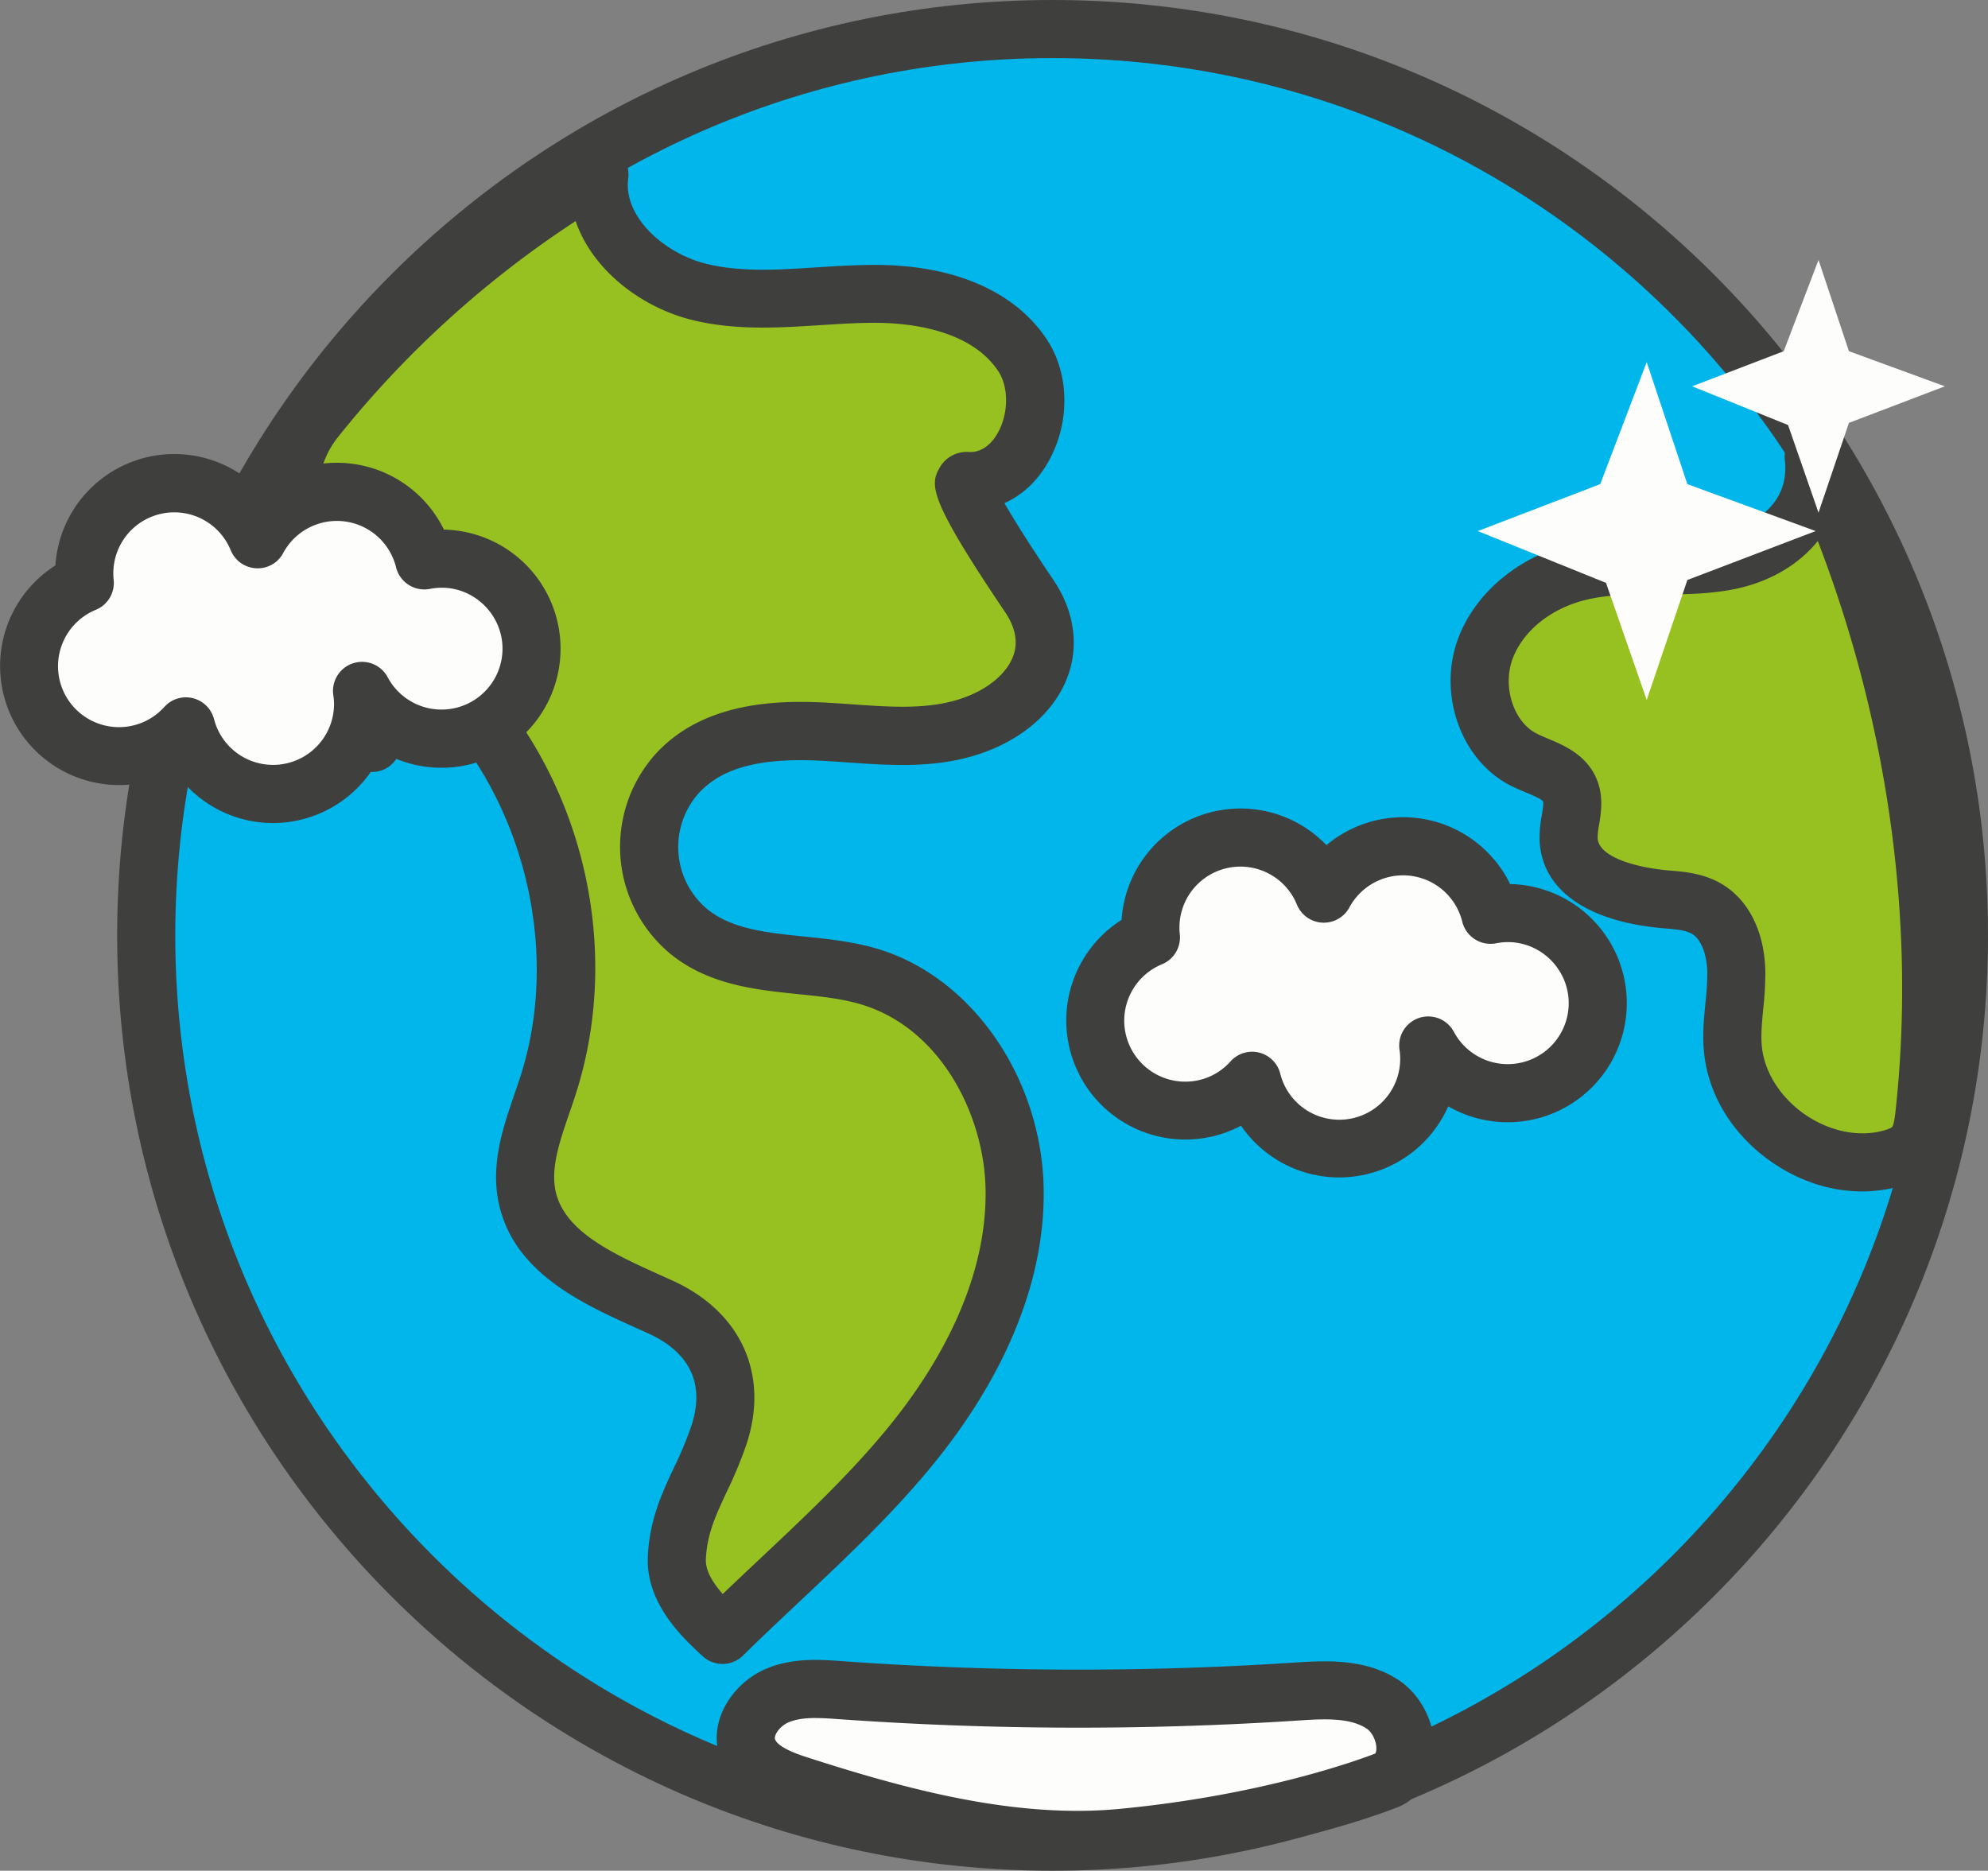 <svg xmlns="http://www.w3.org/2000/svg" width="1080" height="1016.35" viewBox="0 0 1080 1016.35"><rect x="0" y="0" width="1080" height="1016.35" fill="#808080" stroke="none"/><g id="Слой_2" data-name="Слой 2"><g id="Sticker06_239194180"><g id="Sticker06_239194180-2" data-name="Sticker06_239194180"><circle cx="571.83" cy="508.17" r="492.39" transform="translate(-191.85 553.18) rotate(-45)" fill="#00b6eb"/><path d="M571.83 1016.35c-280.21.0-508.18-228-508.18-508.18S291.62.0 571.83.0 1080 228 1080 508.17 852 1016.35 571.83 1016.35zm0-984.79C309 31.56 95.22 245.37 95.22 508.17S309 984.79 571.83 984.79 1048.44 771 1048.44 508.17 834.63 31.56 571.83 31.56z" fill="#3f3f3e"/><path d="M325.64 94.81c-4.06 30.63 25 56.95 55.09 64.05s61.48 1.09 92.38.86 65.28 7.57 82.36 33.32.78 70.44-30 68.36C515.74 260.74 558 322 560 325.08c19.18 30-.18 58.41-32.28 69.35-25.18 8.59-52.63 4.65-79.2 3.17-28.67-1.6-60.22.81-80.29 22.37-23 24.74-20.09 65.2 6.28 86.35 27 21.66 65.27 14.57 97.85 24.32 47.72 14.28 78 65.47 78.87 115.27s-22.66 97.27-53.7 136.22-69.55 71.14-105 106.12c-12.36-11.37-25.54-25.15-24.77-41.92 1.18-26.16 14.88-42.08 23-67 10-30.7-2.36-55.76-31.73-69.14s-64.85-27.34-72.32-58.74c-4.94-20.75 4.72-41.75 11.21-62.07 24.72-77.38.79-168.08-58.87-223.2 3 2.81-6.17-40-36.87 37.45-33.14-7.31-50.74-77-44.54-142.2a64.45 64.45.0 0 1 14-34.09A570.59 570.59.0 0 1 321.45 96.1z" fill="#97c121"/><path d="M392.48 904a15.72 15.72.0 0 1-10.68-4.16c-10.85-10-31-28.54-29.86-54.25.9-19.83 7.72-34.43 14.32-48.54a194.74 194.74.0 0 0 9.41-22.62c9.19-28.29-7.58-42.75-23.27-49.89l-5.93-2.69C316.88 708.55 280 692 271.28 655.12c-5.17-21.73 1.93-42.37 8.18-60.58 1.15-3.34 2.29-6.65 3.35-9.95 22.39-70.1.91-153.73-52.23-204.62-3.33 5.58-8 14.71-13.81 29.48a15.77 15.77.0 0 1-18.07 9.6c-44.13-9.73-63.56-88.53-56.85-159.1a80 80 0 0 1 17.42-42.47 582.89 582.89.0 0 1 154-134.89A15.48 15.48.0 0 1 316.81 81L321 79.72a15.79 15.79.0 0 1 20.29 17.16c-2.8 21.15 20 41.18 43.07 46.61 18.58 4.39 38.35 3.11 59.27 1.77 9.57-.62 19.46-1.25 29.37-1.32 44.33-.55 78.14 14 95.63 40.38 12.62 19 12.82 46.05.49 67.26-5.86 10.1-14 17.56-23.43 21.76 4.5 7.89 12.28 20.51 25.73 40.48 1 1.46 1.63 2.43 1.85 2.77 10.25 16 12.77 33.77 7.1 50-6.7 19.17-24.05 34.77-47.59 42.8-24.11 8.21-48.66 6.49-72.4 4.82-4.27-.3-8.53-.6-12.77-.83-34-1.93-54.92 3.46-67.86 17.36a44 44 0 0 0 4.6 63.29c13.44 10.77 32.24 12.7 52.15 14.74 13.24 1.35 26.93 2.75 40.36 6.77 51.14 15.31 89 70 90.12 130.1C568 706 536.49 758.51 509.83 792c-22.71 28.5-49.32 53.52-75.05 77.71-10.34 9.72-21 19.77-31.22 29.81A15.71 15.71.0 0 1 392.48 904zM254.33 359c61.09 59.88 84.63 153.52 58.54 235.16-1.12 3.52-2.33 7-3.56 10.61-5.33 15.52-10.38 30.2-7.33 43 5.17 21.74 31.75 33.71 57.46 45.3l6.05 2.73c37 16.87 52.43 50.73 40.2 88.38a226.14 226.14.0 0 1-10.83 26.21c-6 12.88-10.77 23.05-11.39 36.62-.28 6.21 3.59 12.66 9.17 19 6.86-6.58 13.77-13.07 20.52-19.42 24.92-23.43 50.69-47.65 72-74.37 23.43-29.41 51.17-75.15 50.26-126.11-.72-40.06-24.17-87.43-67.61-100.43-10.56-3.16-22.2-4.35-34.52-5.61-22.49-2.3-48-4.92-68.68-21.52a75.51 75.51.0 0 1-8-109.41c25.82-27.73 65.29-28.91 92.72-27.38 4.39.25 8.8.56 13.23.86 21.56 1.53 41.92 3 60-3.21 14.09-4.8 24.55-13.53 28-23.34 2.47-7.06 1.16-14.65-3.91-22.56l-1.43-2.15c-40.9-60.74-40.11-68-34.68-77.38a16.82 16.82.0 0 1 15.95-8.41c7.46.33 12.52-5.11 15.32-9.92 6.13-10.56 6.35-25.16.5-34-15.38-23.19-50-26.52-69.09-26.26-9 .07-18 .65-27.58 1.26-22.32 1.43-45.39 2.91-68.55-2.54-28.14-6.64-55.2-27.13-64.36-54a551 551 0 0 0-128.84 117 48.49 48.49.0 0 0-10.63 25.71c-5 52.14 6.51 99.46 21.49 117.66 13.32-28.88 25.21-40.53 39.42-39.43C243.7 341.89 251.47 348.84 254.33 359z" fill="#3f3f3e"/><path d="M985.29 248c3.75 31.61-20.13 52.27-48.91 57.16-25.76 4.38-52.63-.67-78.06 5.34-22.43 5.3-43.4 20.4-51.4 42s-.08 49.25 20.33 60c9.27 4.87 21.47 7.23 25.55 16.87 3.53 8.34-1.12 17.82-.65 26.87 1.19 22.92 30.77 30.64 53.64 32.49 7.23.58 14.71 1.29 21 4.86 11.61 6.58 16.21 21.18 16.44 34.52s-2.84 26.64-2 40c2.55 40.34 47.37 72.2 86.31 61.36 4.37-1.22 8.78-3 11.87-6.3 4.28-4.58 5.29-11.24 6-17.48C1058.67 485.44 1035.52 357.51 985.29 248z" fill="#97c121"/><path d="M1011.54 647.29c-17.16.0-34.59-5.69-49.91-16.57C940.19 615.48 927 593 925.51 569c-.54-8.47.23-16.44 1-24.15a151.51 151.51.0 0 0 1-16.52c-.18-10-3.5-18.26-8.45-21.06-3.48-2-9.34-2.45-14.51-2.87-41.91-3.38-66.74-20.65-68.13-47.4a63.39 63.39.0 0 1 1.17-14c.4-2.42 1.06-6.47.7-7.56-.81-1.35-6.49-3.74-9.54-5s-6-2.55-8.8-4C793.5 412.54 781 376.92 792.12 347c9.29-25.08 33.26-45 62.56-51.9 15.51-3.67 30.83-3.69 45.65-3.7 11.75.0 22.85.0 33.4-1.84 18.36-3.12 38.77-15.4 35.89-39.74a15.78 15.78.0 0 1 30-8.43c52.94 115.46 74.76 245.42 61.46 365.91-.68 6.21-2 17.76-10.1 26.51-6.11 6.55-13.89 9.27-19.2 10.75A75.83 75.83.0 0 1 1011.54 647.29zm-24-353.36c-10.91 13.53-27.72 23.21-48.5 26.74-13.16 2.24-26.13 2.26-38.66 2.28-13.62.0-26.48.0-38.42 2.85-19.15 4.53-34.57 16.85-40.23 32.15-5.58 15.05.43 34 12.86 40.49 2 1.05 4.2 1.95 6.38 2.87 8.8 3.7 20.84 8.77 26.37 21.82 3.94 9.32 2.46 18.35 1.38 25a39.91 39.91.0 0 0-.8 7.23c.52 10 20 16 39.15 17.59 7.6.61 18 1.46 27.53 6.86 15.14 8.58 24 26.06 24.44 48a175.34 175.34.0 0 1-1.13 20.1c-.65 6.77-1.27 13.17-.89 19.13.9 14.26 9.47 28.47 22.91 38s29.67 13 43.42 9.15c3.61-1 4.49-1.79 4.57-1.87.45-.54 1.16-2.46 1.82-8.44C1040.92 502.42 1026 393.89 987.53 293.93z" fill="#3f3f3e"/><path d="M754.45 966.75c14.29-7.77 10.44-31.4-3-40.57s-31.07-8.24-47.3-7.18a1813.74 1813.74.0 0 1-246.83-.71c-11.78-.84-24.07-1.71-35 2.84S402.64 937.56 405.74 949s15.89 16.95 27.2 20.6c56.83 18.35 117.32 34.56 176.76 28.9 88.38-8.5 144.75-31.75 144.75-31.75z" fill="#fdfdfc"/><path d="M585.13 1015.38c-53.43.0-106.78-14.58-157-30.8-8.69-2.81-31.81-10.27-37.58-31.48-5.47-20.1 8.81-39.44 25.77-46.53 14.35-6 29.12-5 42.16-4a1798.3 1798.3.0 0 0 244.68.7c16.45-1.06 39-2.55 57.22 9.9C772.4 921.37 780 937 779.24 952c-.64 12.59-6.92 23-17.25 28.64-.49.26-1 .5-1.51.72-2.39 1-59.59 24.29-149.28 32.83C602.52 1015 593.82 1015.38 585.13 1015.38zm-142-82c-5.43.0-10.42.53-14.62 2.3-4.95 2.06-8.07 7-7.49 9.11.48 1.76 3.3 5.37 16.82 9.73C493 972.36 551.85 988.11 608.2 982.75c77.89-7.42 130.26-26.71 138.95-30.08a5.41 5.41.0 0 0 .56-2.28c.21-4.08-2.1-9.09-5.15-11.17-9.26-6.31-24.2-5.34-37.38-4.47a1837.24 1837.24.0 0 1-249-.71C451.67 933.71 447.24 933.4 443.08 933.4z" fill="#3f3f3e"/><path d="M819.08 496.07a48.86 48.86.0 0 0-9.36.92 48.9 48.9.0 0 0-90.54-11.48A48.92 48.92.0 0 0 625 504a51 51 0 0 0 .29 5.28 48.91 48.91.0 1 0 55 77.93A48.89 48.89.0 0 0 776.46 575a48.41 48.41.0 0 0-.55-7 48.92 48.92.0 1 0 43.17-71.95z" fill="#fdfdfc"/><path d="M727.54 639.69a64.65 64.65.0 0 1-53.33-28.11 64.69 64.69.0 0 1-64.9-111.81 64.73 64.73.0 0 1 111.3-40.6 64.69 64.69.0 0 1 99.77 21.13 64.71 64.71.0 1 1-33.62 120.77A64.81 64.81.0 0 1 727.54 639.69zm-47.33-68.3a16.25 16.25.0 0 1 3.77.45 15.79 15.79.0 0 1 11.51 11.4 33.08 33.08.0 0 0 64.8-13 15.78 15.78.0 0 1 29.54-9.67A33.14 33.14.0 0 0 852.22 545c0-20.35-18.64-36.63-39.48-32.52a15.81 15.81.0 0 1-18.35-11.71A33.11 33.11.0 0 0 733.07 493a15.79 15.79.0 0 1-28.51-1.53A33.13 33.13.0 0 0 640.74 504a35.66 35.66.0 0 0 .2 3.59 15.77 15.77.0 0 1-9.67 16.28 33.14 33.14.0 0 0 12.63 63.78 32.71 32.71.0 0 0 24.58-11A15.82 15.82.0 0 1 680.21 571.39z" fill="#3f3f3e"/><path d="M239.88 303.53a49.76 49.76.0 0 0-9.36.92A48.89 48.89.0 0 0 140 293a48.92 48.92.0 0 0-94.22 18.46 48.28 48.28.0 0 0 .29 5.27 48.91 48.91.0 1 0 55 77.93 48.89 48.89.0 0 0 96.25-12.19 49.88 49.88.0 0 0-.55-7 48.92 48.92.0 1 0 43.16-72z" fill="#fdfdfc"/><path d="M148.35 447.15A64.63 64.63.0 0 1 95 419a64.69 64.69.0 0 1-64.9-111.81 64.73 64.73.0 0 1 111.3-40.6 64.69 64.69.0 0 1 99.76 21.14 64.7 64.7.0 1 1-33.61 120.76A64.83 64.83.0 0 1 148.35 447.15zM101 378.85a15.81 15.81.0 0 1 15.28 11.86 33.12 33.12.0 0 0 65.19-8.27 34.6 34.6.0 0 0-.39-4.72A15.78 15.78.0 0 1 210.64 368 33.14 33.14.0 0 0 273 352.46c0-20.35-18.66-36.63-39.48-32.51a15.82 15.82.0 0 1-18.35-11.72 33.11 33.11.0 0 0-61.33-7.76 15.61 15.61.0 0 1-14.73 8.26 15.78 15.78.0 0 1-13.77-9.79A33.12 33.12.0 0 0 61.75 315a15.79 15.79.0 0 1-9.67 16.29 33.12 33.12.0 1 0 37.21 52.77A15.81 15.81.0 0 1 101 378.85z" fill="#3f3f3e"/><path d="M894.59 196.73 916.68 263.02 986.38 288.52 916.68 315.1 894.59 380.31 872.49 316.68 802.8 288.52 869.34 263.02 894.59 196.73z" fill="#fdfdfc"/><path d="M987.92 141.23 1004.44 190.8 1056.56 209.88 1004.44 229.75 987.92 278.52 971.39 230.93 919.27 209.88 969.03 190.8 987.92 141.23z" fill="#fdfdfc"/></g></g></g></svg>